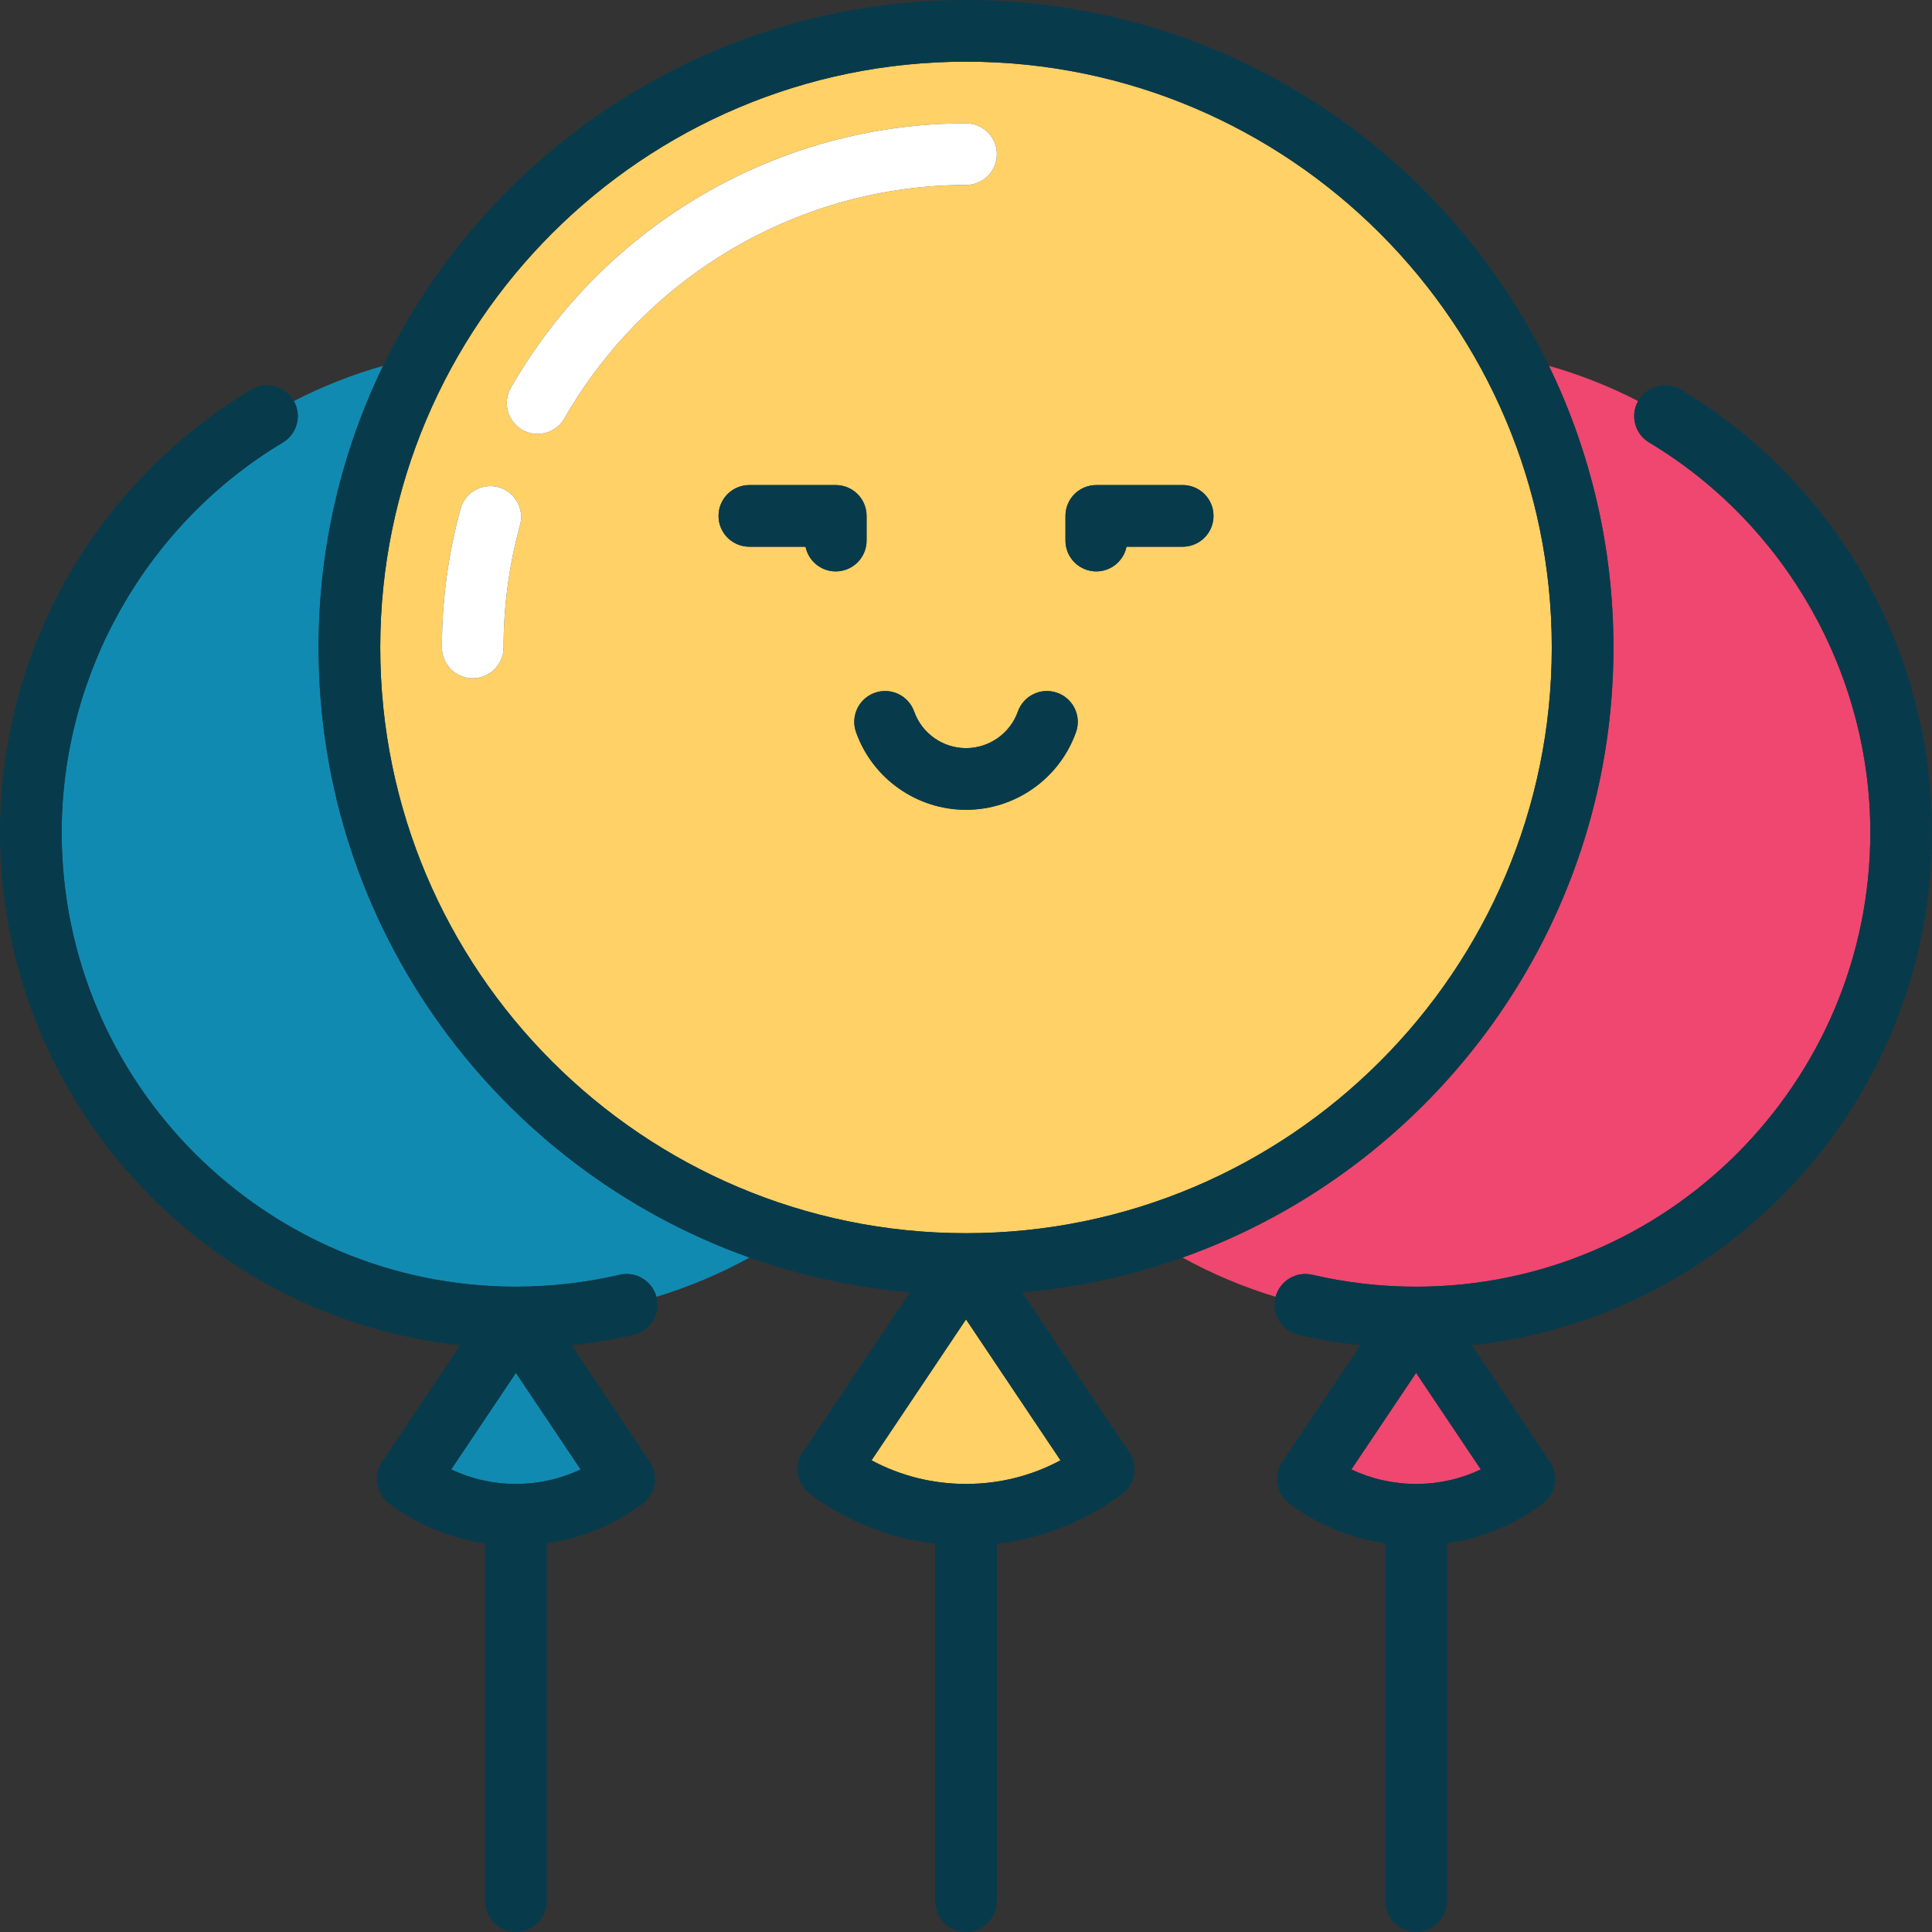 <?xml version="1.0" encoding="UTF-8"?>
<svg width="167px" height="167px" viewBox="0 0 167 167" version="1.1" xmlns="http://www.w3.org/2000/svg" xmlns:xlink="http://www.w3.org/1999/xlink">
    <rect x="0" y="0" width="167" height="167" fill="#333333" stroke="none"/>
    <!-- Generator: Sketch 41.2 (35397) - http://www.bohemiancoding.com/sketch -->
    <title>balloons</title>
    <desc>Created with Sketch.</desc>
    <defs></defs>
    <g id="Page-1" stroke="none" stroke-width="1" fill="none" fill-rule="evenodd">
        <g id="balloons">
            <g id="Group">
                <path d="M116.811,127.016 C118.544,127.841 120.442,128.27 122.406,128.27 C124.369,128.27 126.266,127.841 128,127.016 L122.406,118.671 L116.811,127.016 Z" id="Shape" fill="#EF476F"></path>
                <path d="M113.438,110.191 C116.36,110.874 119.377,111.22 122.406,111.22 C144.055,111.22 161.668,93.607 161.668,71.957 C161.668,58.229 154.343,45.313 142.551,38.249 C141.313,37.507 140.897,35.92 141.595,34.667 C139.156,33.41 136.577,32.386 133.887,31.622 C137.459,38.985 139.465,47.244 139.465,55.963 C139.465,80.26 123.898,100.986 102.216,108.703 C104.75,110.099 107.442,111.242 110.262,112.094 C110.634,110.712 112.035,109.864 113.438,110.191 Z" id="Shape" fill="#EF476F"></path>
                <path d="M75.335,126.229 C77.831,127.57 80.613,128.27 83.501,128.27 C86.39,128.27 89.172,127.57 91.668,126.229 L83.501,114.047 L75.335,126.229 Z" id="Shape" fill="#FFD166"></path>
                <path d="M39,127.016 C40.734,127.841 42.631,128.27 44.594,128.27 C46.558,128.27 48.456,127.841 50.189,127.016 L44.594,118.671 L39,127.016 Z" id="Shape" fill="#118AB2"></path>
                <path d="M27.539,55.963 C27.539,47.244 29.544,38.985 33.116,31.621 C30.426,32.385 27.846,33.41 25.405,34.668 C26.103,35.92 25.687,37.507 24.449,38.249 C12.657,45.312 5.332,58.228 5.332,71.957 C5.332,93.606 22.945,111.22 44.595,111.22 C47.624,111.22 50.641,110.873 53.562,110.191 C54.964,109.864 56.367,110.712 56.739,112.095 C59.56,111.243 62.253,110.099 64.787,108.703 C43.105,100.987 27.539,80.26 27.539,55.963 Z" id="Shape" fill="#118AB2"></path>
                <path d="M134.135,55.963 C134.135,28.044 111.421,5.33 83.502,5.33 C55.583,5.33 32.869,28.044 32.869,55.963 C32.869,83.882 55.583,106.596 83.502,106.596 C111.421,106.596 134.135,83.882 134.135,55.963 Z M44.95,45.39 C44.007,48.826 43.528,52.384 43.528,55.963 C43.528,57.435 42.336,58.628 40.863,58.628 C39.391,58.628 38.199,57.435 38.199,55.963 C38.199,51.907 38.741,47.875 39.811,43.979 C40.2,42.559 41.668,41.724 43.086,42.114 C44.505,42.504 45.34,43.97 44.95,45.39 Z M48.786,36.165 C48.293,37.025 47.395,37.506 46.47,37.506 C46.021,37.506 45.566,37.393 45.149,37.154 C43.871,36.422 43.429,34.794 44.16,33.517 C52.234,19.418 67.309,10.66 83.502,10.66 C84.974,10.66 86.167,11.852 86.167,13.324 C86.167,14.797 84.974,15.989 83.502,15.989 C69.215,15.989 55.912,23.72 48.786,36.165 Z M69.629,47.257 L64.774,47.257 C63.302,47.257 62.109,46.065 62.109,44.593 C62.109,43.12 63.302,41.928 64.774,41.928 L72.241,41.928 C73.713,41.928 74.906,43.12 74.906,44.593 L74.906,46.726 C74.906,48.198 73.713,49.391 72.241,49.391 C70.951,49.391 69.875,48.475 69.629,47.257 Z M93.007,63.289 C91.58,67.302 87.761,69.998 83.502,69.998 C79.243,69.998 75.423,67.302 73.997,63.29 C73.503,61.903 74.228,60.379 75.615,59.886 C77.001,59.392 78.525,60.117 79.018,61.504 C79.691,63.397 81.493,64.668 83.502,64.668 C85.51,64.668 87.312,63.397 87.985,61.505 C88.478,60.118 90.002,59.392 91.388,59.886 C92.775,60.379 93.5,61.903 93.007,63.289 Z M102.23,47.257 L97.375,47.257 C97.128,48.475 96.052,49.391 94.763,49.391 C93.29,49.391 92.098,48.198 92.098,46.726 L92.098,44.593 C92.098,43.12 93.29,41.928 94.763,41.928 L102.23,41.928 C103.702,41.928 104.894,43.12 104.894,44.593 C104.894,46.065 103.701,47.257 102.23,47.257 Z" id="Shape" fill="#FFD166"></path>
                <path d="M139.465,55.963 C139.465,47.244 137.459,38.985 133.887,31.622 C124.818,12.923 105.641,0 83.502,0 C61.363,0 42.186,12.923 33.116,31.621 C29.544,38.985 27.539,47.244 27.539,55.963 C27.539,80.26 43.105,100.987 64.787,108.703 C69.182,110.268 73.829,111.297 78.65,111.713 L69.391,125.523 C68.599,126.704 68.874,128.299 70.016,129.146 C73.221,131.526 76.919,132.988 80.837,133.445 L80.837,164.335 C80.837,165.807 82.029,167 83.501,167 C84.974,167 86.166,165.807 86.166,164.335 L86.166,133.445 C90.084,132.988 93.782,131.526 96.986,129.147 C98.128,128.299 98.403,126.704 97.611,125.524 L88.353,111.713 C93.174,111.297 97.82,110.268 102.216,108.703 C123.898,100.986 139.465,80.26 139.465,55.963 Z M83.502,128.27 C80.613,128.27 77.832,127.57 75.335,126.229 L83.502,114.047 L91.668,126.229 C89.172,127.57 86.391,128.27 83.502,128.27 Z M83.502,106.596 C55.583,106.596 32.869,83.882 32.869,55.963 C32.869,28.044 55.583,5.33 83.502,5.33 C111.421,5.33 134.135,28.044 134.135,55.963 C134.135,83.882 111.421,106.596 83.502,106.596 Z" id="Shape" fill="#073B4C"></path>
                <path d="M53.562,110.191 C50.64,110.874 47.623,111.22 44.594,111.22 C22.945,111.22 5.332,93.607 5.332,71.957 C5.332,58.229 12.657,45.313 24.449,38.249 C25.687,37.507 26.102,35.92 25.405,34.668 C25.391,34.644 25.38,34.618 25.365,34.594 C24.609,33.331 22.972,32.92 21.71,33.677 C15.214,37.568 9.776,43.087 5.981,49.637 C2.069,56.391 0.002,64.109 0.002,71.957 C0.002,94.917 17.445,113.878 39.775,116.288 L33.023,126.362 C32.231,127.543 32.506,129.138 33.648,129.985 C36.112,131.815 38.936,132.974 41.93,133.406 L41.93,164.335 C41.93,165.807 43.123,167 44.595,167 C46.067,167 47.26,165.807 47.26,164.335 L47.26,133.406 C50.253,132.974 53.078,131.815 55.542,129.985 C56.684,129.137 56.959,127.542 56.167,126.361 L49.414,116.288 C51.221,116.093 53.013,115.793 54.775,115.382 C56.208,115.047 57.098,113.613 56.764,112.18 C56.757,112.151 56.747,112.124 56.739,112.095 C56.367,110.713 54.963,109.865 53.562,110.191 Z M44.594,128.27 C42.631,128.27 40.734,127.841 39,127.016 L44.594,118.671 L50.189,127.016 C48.456,127.841 46.558,128.27 44.594,128.27 Z" id="Shape" fill="#073B4C"></path>
                <path d="M166.998,71.957 C166.998,64.109 164.931,56.391 161.019,49.637 C157.224,43.087 151.786,37.568 145.29,33.677 C144.028,32.921 142.391,33.331 141.635,34.594 C141.62,34.618 141.609,34.643 141.595,34.667 C140.897,35.92 141.313,37.507 142.551,38.249 C154.343,45.313 161.668,58.229 161.668,71.957 C161.668,93.607 144.055,111.22 122.406,111.22 C119.377,111.22 116.359,110.874 113.438,110.191 C112.035,109.864 110.634,110.712 110.262,112.094 C110.254,112.123 110.244,112.151 110.237,112.18 C109.903,113.613 110.793,115.046 112.226,115.381 C113.988,115.793 115.78,116.093 117.587,116.287 L110.834,126.361 C110.042,127.542 110.317,129.137 111.459,129.984 C113.924,131.815 116.75,132.974 119.745,133.406 L119.745,164.335 C119.745,165.807 120.937,167 122.41,167 C123.882,167 125.074,165.807 125.074,164.335 L125.074,133.406 C128.067,132.973 130.89,131.814 133.353,129.985 C134.495,129.137 134.77,127.543 133.978,126.362 L127.226,116.288 C149.555,113.878 166.998,94.917 166.998,71.957 Z M122.406,128.27 C120.442,128.27 118.544,127.841 116.811,127.016 L122.406,118.671 L128,127.016 C126.266,127.841 124.369,128.27 122.406,128.27 Z" id="Shape" fill="#073B4C"></path>
                <path d="M91.388,59.886 C90.002,59.392 88.478,60.118 87.985,61.505 C87.312,63.397 85.51,64.668 83.502,64.668 C81.493,64.668 79.691,63.397 79.018,61.504 C78.525,60.118 77.001,59.392 75.615,59.886 C74.228,60.379 73.504,61.903 73.997,63.29 C75.423,67.302 79.243,69.998 83.502,69.998 C87.761,69.998 91.58,67.302 93.007,63.289 C93.5,61.903 92.775,60.379 91.388,59.886 Z" id="Shape" fill="#073B4C"></path>
                <path d="M74.906,46.726 L74.906,44.593 C74.906,43.12 73.713,41.928 72.241,41.928 L64.774,41.928 C63.302,41.928 62.109,43.12 62.109,44.593 C62.109,46.065 63.302,47.257 64.774,47.257 L69.629,47.257 C69.875,48.475 70.951,49.391 72.241,49.391 C73.713,49.391 74.906,48.198 74.906,46.726 Z" id="Shape" fill="#073B4C"></path>
                <path d="M102.23,41.928 L94.763,41.928 C93.29,41.928 92.098,43.12 92.098,44.593 L92.098,46.726 C92.098,48.198 93.29,49.391 94.763,49.391 C96.052,49.391 97.128,48.475 97.375,47.257 L102.23,47.257 C103.702,47.257 104.894,46.065 104.894,44.593 C104.894,43.12 103.701,41.928 102.23,41.928 Z" id="Shape" fill="#073B4C"></path>
                <path d="M86.167,13.324 C86.167,11.852 84.974,10.66 83.502,10.66 C67.309,10.66 52.234,19.418 44.16,33.517 C43.429,34.794 43.872,36.423 45.149,37.154 C45.566,37.393 46.021,37.506 46.47,37.506 C47.395,37.506 48.293,37.025 48.786,36.165 C55.912,23.72 69.215,15.989 83.502,15.989 C84.974,15.989 86.167,14.797 86.167,13.324 Z" id="Shape" fill="#FFFFFF"></path>
                <path d="M43.086,42.114 C41.668,41.724 40.2,42.559 39.811,43.979 C38.741,47.875 38.199,51.906 38.199,55.963 C38.199,57.435 39.391,58.628 40.863,58.628 C42.336,58.628 43.528,57.435 43.528,55.963 C43.528,52.384 44.007,48.826 44.95,45.39 C45.34,43.97 44.505,42.504 43.086,42.114 Z" id="Shape" fill="#FFFFFF"></path>
            </g>
        </g>
    </g>
</svg>